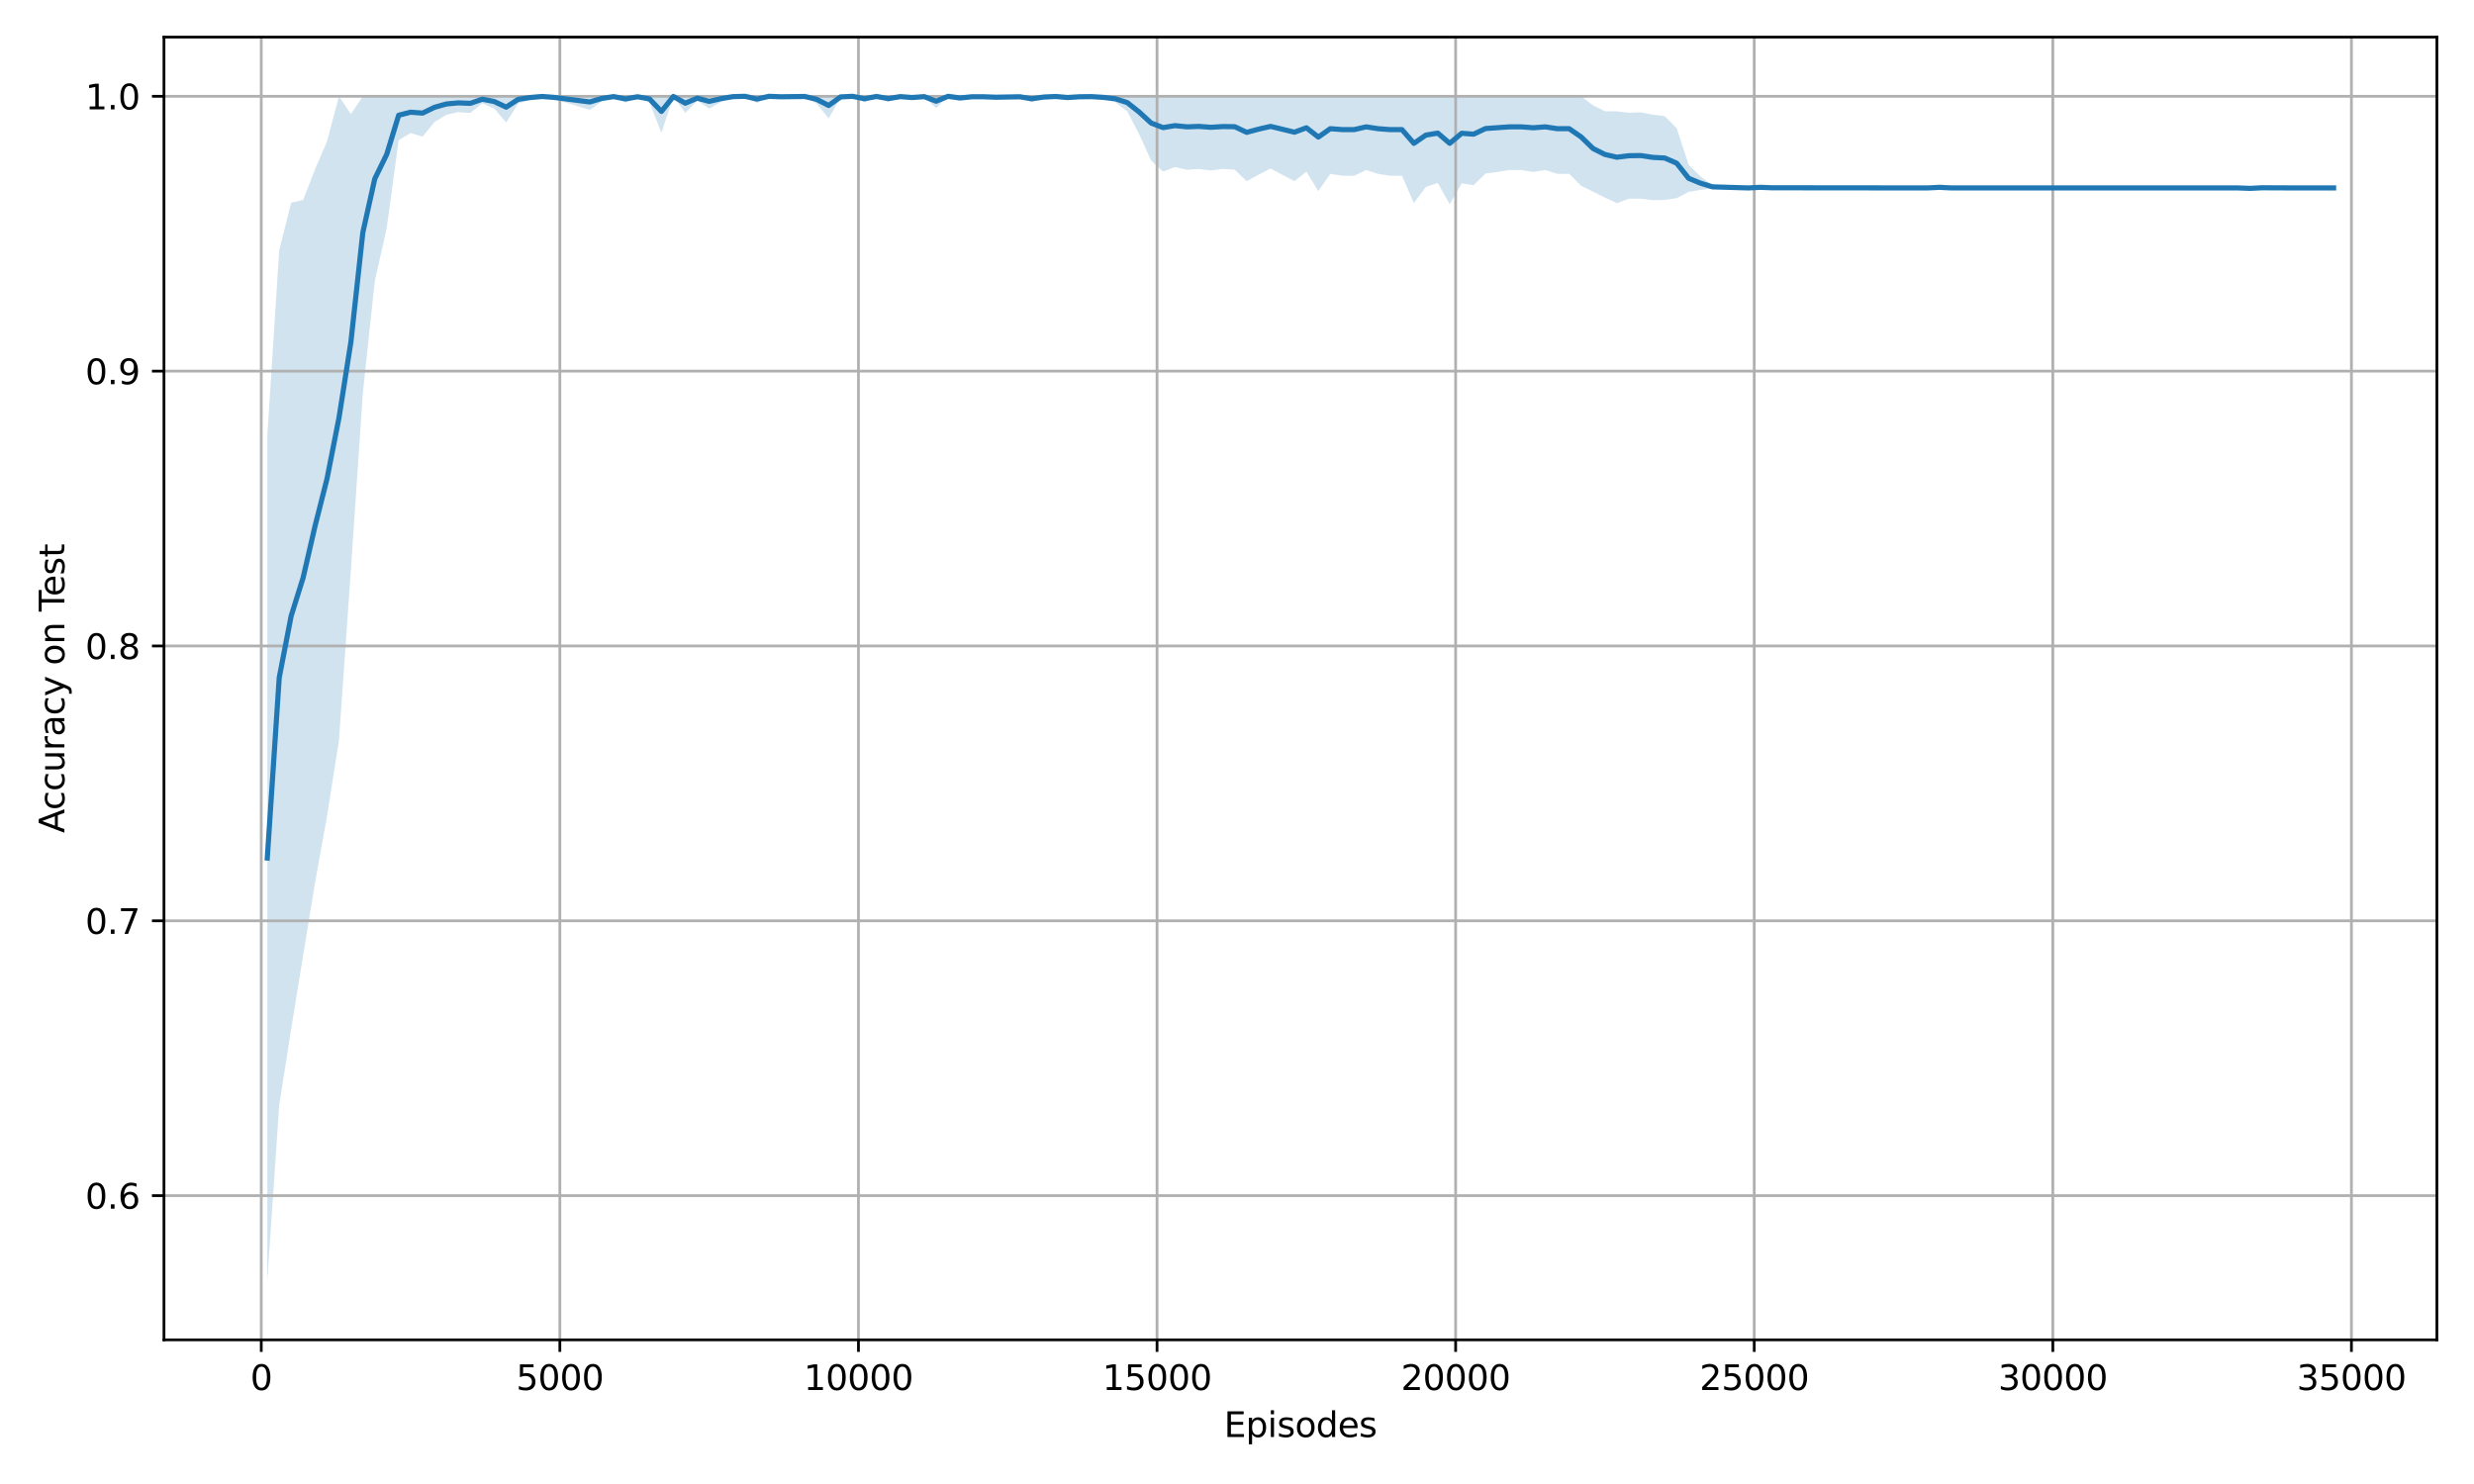 <?xml version="1.0" encoding="utf-8" standalone="no"?>
<!DOCTYPE svg PUBLIC "-//W3C//DTD SVG 1.1//EN"
  "http://www.w3.org/Graphics/SVG/1.1/DTD/svg11.dtd">
<svg xmlns:xlink="http://www.w3.org/1999/xlink" width="720pt" height="432pt" viewBox="0 0 720 432" xmlns="http://www.w3.org/2000/svg" version="1.1">
 <defs>
  <style type="text/css">*{stroke-linejoin: round; stroke-linecap: butt}</style>
 </defs>
 <g id="figure_1">
  <g id="patch_1">
   <path d="M 0 432 
L 720 432 
L 720 0 
L 0 0 
z
" style="fill: #ffffff"/>
  </g>
  <g id="axes_1">
   <g id="patch_2">
    <path d="M 47.72 390.04 
L 709.2 390.04 
L 709.2 10.8 
L 47.72 10.8 
z
" style="fill: #ffffff"/>
   </g>
   <g id="FillBetweenPolyCollection_1">
    <path d="M 77.787 126.767 
L 77.787 372.802 
L 81.263 321.685 
L 84.739 299.568 
L 88.215 278.149 
L 91.691 256.955 
L 95.167 237.594 
L 98.643 215.571 
L 102.119 165.897 
L 105.595 114.379 
L 109.071 81.875 
L 112.547 66.393 
L 116.023 40.783 
L 119.499 38.729 
L 122.975 39.779 
L 126.451 35.522 
L 129.927 33.403 
L 133.403 32.652 
L 136.879 32.883 
L 140.355 30.077 
L 143.831 31.594 
L 147.307 35.657 
L 150.783 30.184 
L 154.259 28.897 
L 157.735 28.145 
L 161.211 28.789 
L 164.687 29.862 
L 168.163 30.935 
L 171.639 32.008 
L 175.115 29.54 
L 178.591 28.253 
L 182.067 29.862 
L 185.543 28.36 
L 189.019 29.862 
L 192.495 38.661 
L 195.971 28.145 
L 199.447 32.867 
L 202.923 29.326 
L 206.399 31.579 
L 209.875 29.648 
L 213.351 28.253 
L 216.827 28.038 
L 220.303 29.97 
L 223.779 28.038 
L 227.255 28.36 
L 230.731 28.145 
L 234.207 28.145 
L 237.683 30.184 
L 241.159 34.476 
L 244.635 28.467 
L 248.111 28.038 
L 251.587 29.755 
L 255.063 28.145 
L 258.539 29.648 
L 262.014 28.253 
L 265.49 28.897 
L 268.966 28.253 
L 272.442 31.472 
L 275.918 28.038 
L 279.394 29.219 
L 282.87 28.36 
L 286.346 28.36 
L 289.822 28.682 
L 293.298 28.575 
L 296.774 28.36 
L 300.25 29.755 
L 303.726 28.575 
L 307.202 28.145 
L 310.678 28.897 
L 314.154 28.36 
L 317.63 28.253 
L 321.106 28.789 
L 324.582 29.755 
L 328.058 32.438 
L 331.534 39.091 
L 335.01 46.754 
L 338.486 49.943 
L 341.962 48.641 
L 345.438 49.436 
L 348.914 49.177 
L 352.39 49.632 
L 355.866 49.159 
L 359.342 49.392 
L 362.818 52.759 
L 366.294 50.839 
L 369.77 49.051 
L 373.246 50.929 
L 376.722 52.715 
L 380.198 49.99 
L 383.674 55.635 
L 387.15 50.607 
L 390.626 51.16 
L 394.102 51.16 
L 397.578 49.499 
L 401.054 50.607 
L 404.53 51.16 
L 408.006 51.16 
L 411.482 59.145 
L 414.958 54.42 
L 418.434 53.268 
L 421.91 59.468 
L 425.386 53.376 
L 428.862 53.929 
L 432.338 50.499 
L 435.814 50.053 
L 439.29 49.499 
L 442.766 49.499 
L 446.242 50.053 
L 449.718 49.499 
L 453.194 50.607 
L 456.67 50.607 
L 460.146 54.084 
L 463.622 55.811 
L 467.098 57.544 
L 470.574 59.134 
L 474.05 57.837 
L 477.526 57.855 
L 481.002 58.263 
L 484.478 58.189 
L 487.954 57.689 
L 491.43 55.866 
L 494.906 55.277 
L 498.381 54.835 
L 501.857 54.78 
L 505.333 54.725 
L 508.809 54.706 
L 512.285 54.78 
L 515.761 54.725 
L 519.237 54.725 
L 522.713 54.706 
L 526.189 54.706 
L 529.665 54.743 
L 533.141 54.706 
L 536.617 54.706 
L 540.093 54.706 
L 543.569 54.706 
L 547.045 54.706 
L 550.521 54.706 
L 553.997 54.725 
L 557.473 54.725 
L 560.949 54.706 
L 564.425 54.78 
L 567.901 54.706 
L 571.377 54.706 
L 574.853 54.706 
L 578.329 54.706 
L 581.805 54.706 
L 585.281 54.706 
L 588.757 54.725 
L 592.233 54.725 
L 595.709 54.706 
L 599.185 54.706 
L 602.661 54.706 
L 606.137 54.706 
L 609.613 54.706 
L 613.089 54.706 
L 616.565 54.743 
L 620.041 54.725 
L 623.517 54.706 
L 626.993 54.706 
L 630.469 54.725 
L 633.945 54.706 
L 637.421 54.706 
L 640.897 54.706 
L 644.373 54.706 
L 647.849 54.706 
L 651.325 54.706 
L 654.801 55.028 
L 658.277 54.725 
L 661.753 54.706 
L 665.229 54.706 
L 668.705 54.706 
L 672.181 54.706 
L 675.657 54.706 
L 679.133 54.706 
L 679.133 54.706 
L 679.133 54.706 
L 675.657 54.706 
L 672.181 54.706 
L 668.705 54.706 
L 665.229 54.706 
L 661.753 54.706 
L 658.277 54.599 
L 654.801 54.651 
L 651.325 54.706 
L 647.849 54.706 
L 644.373 54.706 
L 640.897 54.706 
L 637.421 54.706 
L 633.945 54.706 
L 630.469 54.599 
L 626.993 54.706 
L 623.517 54.706 
L 620.041 54.599 
L 616.565 54.492 
L 613.089 54.706 
L 609.613 54.706 
L 606.137 54.706 
L 602.661 54.706 
L 599.185 54.706 
L 595.709 54.706 
L 592.233 54.599 
L 588.757 54.599 
L 585.281 54.706 
L 581.805 54.706 
L 578.329 54.706 
L 574.853 54.706 
L 571.377 54.706 
L 567.901 54.706 
L 564.425 54.277 
L 560.949 54.706 
L 557.473 54.599 
L 553.997 54.599 
L 550.521 54.706 
L 547.045 54.706 
L 543.569 54.706 
L 540.093 54.706 
L 536.617 54.706 
L 533.141 54.706 
L 529.665 54.492 
L 526.189 54.706 
L 522.713 54.706 
L 519.237 54.599 
L 515.761 54.599 
L 512.285 54.277 
L 508.809 54.706 
L 505.333 54.599 
L 501.857 54.277 
L 498.381 53.955 
L 494.906 51.38 
L 491.43 47.946 
L 487.954 37.323 
L 484.478 33.8 
L 481.002 33.371 
L 477.526 32.712 
L 474.05 32.819 
L 470.574 32.411 
L 467.098 32.401 
L 463.622 30.668 
L 460.146 28.038 
L 456.67 28.038 
L 453.194 28.038 
L 449.718 28.038 
L 446.242 28.038 
L 442.766 28.038 
L 439.29 28.038 
L 435.814 28.038 
L 432.338 28.038 
L 428.862 28.038 
L 425.386 28.038 
L 421.91 28.038 
L 418.434 28.038 
L 414.958 28.038 
L 411.482 28.038 
L 408.006 28.038 
L 404.53 28.038 
L 401.054 28.038 
L 397.578 28.038 
L 394.102 28.038 
L 390.626 28.038 
L 387.15 28.038 
L 383.674 28.038 
L 380.198 28.038 
L 376.722 28.038 
L 373.246 28.038 
L 369.77 28.038 
L 366.294 28.038 
L 362.818 28.038 
L 359.342 28.038 
L 355.866 28.038 
L 352.39 28.038 
L 348.914 28.038 
L 345.438 28.038 
L 341.962 28.038 
L 338.486 28.038 
L 335.01 28.038 
L 331.534 28.038 
L 328.058 28.038 
L 324.582 28.038 
L 321.106 28.038 
L 317.63 28.038 
L 314.154 28.038 
L 310.678 28.038 
L 307.202 28.038 
L 303.726 28.038 
L 300.25 28.038 
L 296.774 28.038 
L 293.298 28.038 
L 289.822 28.038 
L 286.346 28.038 
L 282.87 28.038 
L 279.394 28.038 
L 275.918 28.038 
L 272.442 28.038 
L 268.966 28.038 
L 265.49 28.038 
L 262.014 28.038 
L 258.539 28.038 
L 255.063 28.038 
L 251.587 28.038 
L 248.111 28.038 
L 244.635 28.038 
L 241.159 28.038 
L 237.683 28.038 
L 234.207 28.038 
L 230.731 28.038 
L 227.255 28.038 
L 223.779 28.038 
L 220.303 28.038 
L 216.827 28.038 
L 213.351 28.038 
L 209.875 28.038 
L 206.399 28.038 
L 202.923 28.038 
L 199.447 28.038 
L 195.971 28.038 
L 192.495 28.038 
L 189.019 28.038 
L 185.543 28.038 
L 182.067 28.038 
L 178.591 28.038 
L 175.115 28.038 
L 171.639 28.038 
L 168.163 28.038 
L 164.687 28.038 
L 161.211 28.038 
L 157.735 28.038 
L 154.259 28.038 
L 150.783 28.038 
L 147.307 28.038 
L 143.831 28.038 
L 140.355 28.038 
L 136.879 28.038 
L 133.403 28.038 
L 129.927 28.038 
L 126.451 28.038 
L 122.975 28.038 
L 119.499 28.038 
L 116.023 28.038 
L 112.547 28.038 
L 109.071 28.038 
L 105.595 28.038 
L 102.119 33.209 
L 98.643 28.038 
L 95.167 41.162 
L 91.691 49.269 
L 88.215 58.21 
L 84.739 59.015 
L 81.263 72.811 
L 77.787 126.767 
z
" clip-path="url(#p665670e029)" style="fill: #1f77b4; fill-opacity: 0.2"/>
   </g>
   <g id="matplotlib.axis_1">
    <g id="xtick_1">
     <g id="line2d_1">
      <path d="M 76.032 390.04 
L 76.032 10.8 
" clip-path="url(#p665670e029)" style="fill: none; stroke: #b0b0b0; stroke-width: 0.8; stroke-linecap: square"/>
     </g>
     <g id="line2d_2">
      <defs>
       <path id="m100ffe55b5" d="M 0 0 
L 0 3.5 
" style="stroke: #000000; stroke-width: 0.8"/>
      </defs>
      <g>
       <use xlink:href="#m100ffe55b5" x="76.032" y="390.04" style="stroke: #000000; stroke-width: 0.8"/>
      </g>
     </g>
     <g id="text_1">
      <!-- 0 -->
      <g transform="translate(72.851 404.638) scale(0.1 -0.1)">
       <defs>
        <path id="DejaVuSans-30" d="M 2034 4250 
Q 1547 4250 1301 3770 
Q 1056 3291 1056 2328 
Q 1056 1369 1301 889 
Q 1547 409 2034 409 
Q 2525 409 2770 889 
Q 3016 1369 3016 2328 
Q 3016 3291 2770 3770 
Q 2525 4250 2034 4250 
z
M 2034 4750 
Q 2819 4750 3233 4129 
Q 3647 3509 3647 2328 
Q 3647 1150 3233 529 
Q 2819 -91 2034 -91 
Q 1250 -91 836 529 
Q 422 1150 422 2328 
Q 422 3509 836 4129 
Q 1250 4750 2034 4750 
z
" transform="scale(0.016)"/>
       </defs>
       <use xlink:href="#DejaVuSans-30"/>
      </g>
     </g>
    </g>
    <g id="xtick_2">
     <g id="line2d_3">
      <path d="M 162.932 390.04 
L 162.932 10.8 
" clip-path="url(#p665670e029)" style="fill: none; stroke: #b0b0b0; stroke-width: 0.8; stroke-linecap: square"/>
     </g>
     <g id="line2d_4">
      <g>
       <use xlink:href="#m100ffe55b5" x="162.932" y="390.04" style="stroke: #000000; stroke-width: 0.8"/>
      </g>
     </g>
     <g id="text_2">
      <!-- 5000 -->
      <g transform="translate(150.207 404.638) scale(0.1 -0.1)">
       <defs>
        <path id="DejaVuSans-35" d="M 691 4666 
L 3169 4666 
L 3169 4134 
L 1269 4134 
L 1269 2991 
Q 1406 3038 1543 3061 
Q 1681 3084 1819 3084 
Q 2600 3084 3056 2656 
Q 3513 2228 3513 1497 
Q 3513 744 3044 326 
Q 2575 -91 1722 -91 
Q 1428 -91 1123 -41 
Q 819 9 494 109 
L 494 744 
Q 775 591 1075 516 
Q 1375 441 1709 441 
Q 2250 441 2565 725 
Q 2881 1009 2881 1497 
Q 2881 1984 2565 2268 
Q 2250 2553 1709 2553 
Q 1456 2553 1204 2497 
Q 953 2441 691 2322 
L 691 4666 
z
" transform="scale(0.016)"/>
       </defs>
       <use xlink:href="#DejaVuSans-35"/>
       <use xlink:href="#DejaVuSans-30" transform="translate(63.623 0)"/>
       <use xlink:href="#DejaVuSans-30" transform="translate(127.246 0)"/>
       <use xlink:href="#DejaVuSans-30" transform="translate(190.869 0)"/>
      </g>
     </g>
    </g>
    <g id="xtick_3">
     <g id="line2d_5">
      <path d="M 249.831 390.04 
L 249.831 10.8 
" clip-path="url(#p665670e029)" style="fill: none; stroke: #b0b0b0; stroke-width: 0.8; stroke-linecap: square"/>
     </g>
     <g id="line2d_6">
      <g>
       <use xlink:href="#m100ffe55b5" x="249.831" y="390.04" style="stroke: #000000; stroke-width: 0.8"/>
      </g>
     </g>
     <g id="text_3">
      <!-- 10000 -->
      <g transform="translate(233.925 404.638) scale(0.1 -0.1)">
       <defs>
        <path id="DejaVuSans-31" d="M 794 531 
L 1825 531 
L 1825 4091 
L 703 3866 
L 703 4441 
L 1819 4666 
L 2450 4666 
L 2450 531 
L 3481 531 
L 3481 0 
L 794 0 
L 794 531 
z
" transform="scale(0.016)"/>
       </defs>
       <use xlink:href="#DejaVuSans-31"/>
       <use xlink:href="#DejaVuSans-30" transform="translate(63.623 0)"/>
       <use xlink:href="#DejaVuSans-30" transform="translate(127.246 0)"/>
       <use xlink:href="#DejaVuSans-30" transform="translate(190.869 0)"/>
       <use xlink:href="#DejaVuSans-30" transform="translate(254.492 0)"/>
      </g>
     </g>
    </g>
    <g id="xtick_4">
     <g id="line2d_7">
      <path d="M 336.731 390.04 
L 336.731 10.8 
" clip-path="url(#p665670e029)" style="fill: none; stroke: #b0b0b0; stroke-width: 0.8; stroke-linecap: square"/>
     </g>
     <g id="line2d_8">
      <g>
       <use xlink:href="#m100ffe55b5" x="336.731" y="390.04" style="stroke: #000000; stroke-width: 0.8"/>
      </g>
     </g>
     <g id="text_4">
      <!-- 15000 -->
      <g transform="translate(320.825 404.638) scale(0.1 -0.1)">
       <use xlink:href="#DejaVuSans-31"/>
       <use xlink:href="#DejaVuSans-35" transform="translate(63.623 0)"/>
       <use xlink:href="#DejaVuSans-30" transform="translate(127.246 0)"/>
       <use xlink:href="#DejaVuSans-30" transform="translate(190.869 0)"/>
       <use xlink:href="#DejaVuSans-30" transform="translate(254.492 0)"/>
      </g>
     </g>
    </g>
    <g id="xtick_5">
     <g id="line2d_9">
      <path d="M 423.63 390.04 
L 423.63 10.8 
" clip-path="url(#p665670e029)" style="fill: none; stroke: #b0b0b0; stroke-width: 0.8; stroke-linecap: square"/>
     </g>
     <g id="line2d_10">
      <g>
       <use xlink:href="#m100ffe55b5" x="423.63" y="390.04" style="stroke: #000000; stroke-width: 0.8"/>
      </g>
     </g>
     <g id="text_5">
      <!-- 20000 -->
      <g transform="translate(407.724 404.638) scale(0.1 -0.1)">
       <defs>
        <path id="DejaVuSans-32" d="M 1228 531 
L 3431 531 
L 3431 0 
L 469 0 
L 469 531 
Q 828 903 1448 1529 
Q 2069 2156 2228 2338 
Q 2531 2678 2651 2914 
Q 2772 3150 2772 3378 
Q 2772 3750 2511 3984 
Q 2250 4219 1831 4219 
Q 1534 4219 1204 4116 
Q 875 4013 500 3803 
L 500 4441 
Q 881 4594 1212 4672 
Q 1544 4750 1819 4750 
Q 2544 4750 2975 4387 
Q 3406 4025 3406 3419 
Q 3406 3131 3298 2873 
Q 3191 2616 2906 2266 
Q 2828 2175 2409 1742 
Q 1991 1309 1228 531 
z
" transform="scale(0.016)"/>
       </defs>
       <use xlink:href="#DejaVuSans-32"/>
       <use xlink:href="#DejaVuSans-30" transform="translate(63.623 0)"/>
       <use xlink:href="#DejaVuSans-30" transform="translate(127.246 0)"/>
       <use xlink:href="#DejaVuSans-30" transform="translate(190.869 0)"/>
       <use xlink:href="#DejaVuSans-30" transform="translate(254.492 0)"/>
      </g>
     </g>
    </g>
    <g id="xtick_6">
     <g id="line2d_11">
      <path d="M 510.53 390.04 
L 510.53 10.8 
" clip-path="url(#p665670e029)" style="fill: none; stroke: #b0b0b0; stroke-width: 0.8; stroke-linecap: square"/>
     </g>
     <g id="line2d_12">
      <g>
       <use xlink:href="#m100ffe55b5" x="510.53" y="390.04" style="stroke: #000000; stroke-width: 0.8"/>
      </g>
     </g>
     <g id="text_6">
      <!-- 25000 -->
      <g transform="translate(494.624 404.638) scale(0.1 -0.1)">
       <use xlink:href="#DejaVuSans-32"/>
       <use xlink:href="#DejaVuSans-35" transform="translate(63.623 0)"/>
       <use xlink:href="#DejaVuSans-30" transform="translate(127.246 0)"/>
       <use xlink:href="#DejaVuSans-30" transform="translate(190.869 0)"/>
       <use xlink:href="#DejaVuSans-30" transform="translate(254.492 0)"/>
      </g>
     </g>
    </g>
    <g id="xtick_7">
     <g id="line2d_13">
      <path d="M 597.43 390.04 
L 597.43 10.8 
" clip-path="url(#p665670e029)" style="fill: none; stroke: #b0b0b0; stroke-width: 0.8; stroke-linecap: square"/>
     </g>
     <g id="line2d_14">
      <g>
       <use xlink:href="#m100ffe55b5" x="597.43" y="390.04" style="stroke: #000000; stroke-width: 0.8"/>
      </g>
     </g>
     <g id="text_7">
      <!-- 30000 -->
      <g transform="translate(581.523 404.638) scale(0.1 -0.1)">
       <defs>
        <path id="DejaVuSans-33" d="M 2597 2516 
Q 3050 2419 3304 2112 
Q 3559 1806 3559 1356 
Q 3559 666 3084 287 
Q 2609 -91 1734 -91 
Q 1441 -91 1130 -33 
Q 819 25 488 141 
L 488 750 
Q 750 597 1062 519 
Q 1375 441 1716 441 
Q 2309 441 2620 675 
Q 2931 909 2931 1356 
Q 2931 1769 2642 2001 
Q 2353 2234 1838 2234 
L 1294 2234 
L 1294 2753 
L 1863 2753 
Q 2328 2753 2575 2939 
Q 2822 3125 2822 3475 
Q 2822 3834 2567 4026 
Q 2313 4219 1838 4219 
Q 1578 4219 1281 4162 
Q 984 4106 628 3988 
L 628 4550 
Q 988 4650 1302 4700 
Q 1616 4750 1894 4750 
Q 2613 4750 3031 4423 
Q 3450 4097 3450 3541 
Q 3450 3153 3228 2886 
Q 3006 2619 2597 2516 
z
" transform="scale(0.016)"/>
       </defs>
       <use xlink:href="#DejaVuSans-33"/>
       <use xlink:href="#DejaVuSans-30" transform="translate(63.623 0)"/>
       <use xlink:href="#DejaVuSans-30" transform="translate(127.246 0)"/>
       <use xlink:href="#DejaVuSans-30" transform="translate(190.869 0)"/>
       <use xlink:href="#DejaVuSans-30" transform="translate(254.492 0)"/>
      </g>
     </g>
    </g>
    <g id="xtick_8">
     <g id="line2d_15">
      <path d="M 684.329 390.04 
L 684.329 10.8 
" clip-path="url(#p665670e029)" style="fill: none; stroke: #b0b0b0; stroke-width: 0.8; stroke-linecap: square"/>
     </g>
     <g id="line2d_16">
      <g>
       <use xlink:href="#m100ffe55b5" x="684.329" y="390.04" style="stroke: #000000; stroke-width: 0.8"/>
      </g>
     </g>
     <g id="text_8">
      <!-- 35000 -->
      <g transform="translate(668.423 404.638) scale(0.1 -0.1)">
       <use xlink:href="#DejaVuSans-33"/>
       <use xlink:href="#DejaVuSans-35" transform="translate(63.623 0)"/>
       <use xlink:href="#DejaVuSans-30" transform="translate(127.246 0)"/>
       <use xlink:href="#DejaVuSans-30" transform="translate(190.869 0)"/>
       <use xlink:href="#DejaVuSans-30" transform="translate(254.492 0)"/>
      </g>
     </g>
    </g>
    <g id="text_9">
     <!-- Episodes -->
     <g transform="translate(356.218 418.317) scale(0.1 -0.1)">
      <defs>
       <path id="DejaVuSans-45" d="M 628 4666 
L 3578 4666 
L 3578 4134 
L 1259 4134 
L 1259 2753 
L 3481 2753 
L 3481 2222 
L 1259 2222 
L 1259 531 
L 3634 531 
L 3634 0 
L 628 0 
L 628 4666 
z
" transform="scale(0.016)"/>
       <path id="DejaVuSans-70" d="M 1159 525 
L 1159 -1331 
L 581 -1331 
L 581 3500 
L 1159 3500 
L 1159 2969 
Q 1341 3281 1617 3432 
Q 1894 3584 2278 3584 
Q 2916 3584 3314 3078 
Q 3713 2572 3713 1747 
Q 3713 922 3314 415 
Q 2916 -91 2278 -91 
Q 1894 -91 1617 61 
Q 1341 213 1159 525 
z
M 3116 1747 
Q 3116 2381 2855 2742 
Q 2594 3103 2138 3103 
Q 1681 3103 1420 2742 
Q 1159 2381 1159 1747 
Q 1159 1113 1420 752 
Q 1681 391 2138 391 
Q 2594 391 2855 752 
Q 3116 1113 3116 1747 
z
" transform="scale(0.016)"/>
       <path id="DejaVuSans-69" d="M 603 3500 
L 1178 3500 
L 1178 0 
L 603 0 
L 603 3500 
z
M 603 4863 
L 1178 4863 
L 1178 4134 
L 603 4134 
L 603 4863 
z
" transform="scale(0.016)"/>
       <path id="DejaVuSans-73" d="M 2834 3397 
L 2834 2853 
Q 2591 2978 2328 3040 
Q 2066 3103 1784 3103 
Q 1356 3103 1142 2972 
Q 928 2841 928 2578 
Q 928 2378 1081 2264 
Q 1234 2150 1697 2047 
L 1894 2003 
Q 2506 1872 2764 1633 
Q 3022 1394 3022 966 
Q 3022 478 2636 193 
Q 2250 -91 1575 -91 
Q 1294 -91 989 -36 
Q 684 19 347 128 
L 347 722 
Q 666 556 975 473 
Q 1284 391 1588 391 
Q 1994 391 2212 530 
Q 2431 669 2431 922 
Q 2431 1156 2273 1281 
Q 2116 1406 1581 1522 
L 1381 1569 
Q 847 1681 609 1914 
Q 372 2147 372 2553 
Q 372 3047 722 3315 
Q 1072 3584 1716 3584 
Q 2034 3584 2315 3537 
Q 2597 3491 2834 3397 
z
" transform="scale(0.016)"/>
       <path id="DejaVuSans-6f" d="M 1959 3097 
Q 1497 3097 1228 2736 
Q 959 2375 959 1747 
Q 959 1119 1226 758 
Q 1494 397 1959 397 
Q 2419 397 2687 759 
Q 2956 1122 2956 1747 
Q 2956 2369 2687 2733 
Q 2419 3097 1959 3097 
z
M 1959 3584 
Q 2709 3584 3137 3096 
Q 3566 2609 3566 1747 
Q 3566 888 3137 398 
Q 2709 -91 1959 -91 
Q 1206 -91 779 398 
Q 353 888 353 1747 
Q 353 2609 779 3096 
Q 1206 3584 1959 3584 
z
" transform="scale(0.016)"/>
       <path id="DejaVuSans-64" d="M 2906 2969 
L 2906 4863 
L 3481 4863 
L 3481 0 
L 2906 0 
L 2906 525 
Q 2725 213 2448 61 
Q 2172 -91 1784 -91 
Q 1150 -91 751 415 
Q 353 922 353 1747 
Q 353 2572 751 3078 
Q 1150 3584 1784 3584 
Q 2172 3584 2448 3432 
Q 2725 3281 2906 2969 
z
M 947 1747 
Q 947 1113 1208 752 
Q 1469 391 1925 391 
Q 2381 391 2643 752 
Q 2906 1113 2906 1747 
Q 2906 2381 2643 2742 
Q 2381 3103 1925 3103 
Q 1469 3103 1208 2742 
Q 947 2381 947 1747 
z
" transform="scale(0.016)"/>
       <path id="DejaVuSans-65" d="M 3597 1894 
L 3597 1613 
L 953 1613 
Q 991 1019 1311 708 
Q 1631 397 2203 397 
Q 2534 397 2845 478 
Q 3156 559 3463 722 
L 3463 178 
Q 3153 47 2828 -22 
Q 2503 -91 2169 -91 
Q 1331 -91 842 396 
Q 353 884 353 1716 
Q 353 2575 817 3079 
Q 1281 3584 2069 3584 
Q 2775 3584 3186 3129 
Q 3597 2675 3597 1894 
z
M 3022 2063 
Q 3016 2534 2758 2815 
Q 2500 3097 2075 3097 
Q 1594 3097 1305 2825 
Q 1016 2553 972 2059 
L 3022 2063 
z
" transform="scale(0.016)"/>
      </defs>
      <use xlink:href="#DejaVuSans-45"/>
      <use xlink:href="#DejaVuSans-70" transform="translate(63.184 0)"/>
      <use xlink:href="#DejaVuSans-69" transform="translate(126.66 0)"/>
      <use xlink:href="#DejaVuSans-73" transform="translate(154.443 0)"/>
      <use xlink:href="#DejaVuSans-6f" transform="translate(206.543 0)"/>
      <use xlink:href="#DejaVuSans-64" transform="translate(267.725 0)"/>
      <use xlink:href="#DejaVuSans-65" transform="translate(331.201 0)"/>
      <use xlink:href="#DejaVuSans-73" transform="translate(392.725 0)"/>
     </g>
    </g>
   </g>
   <g id="matplotlib.axis_2">
    <g id="ytick_1">
     <g id="line2d_17">
      <path d="M 47.72 348.057 
L 709.2 348.057 
" clip-path="url(#p665670e029)" style="fill: none; stroke: #b0b0b0; stroke-width: 0.8; stroke-linecap: square"/>
     </g>
     <g id="line2d_18">
      <defs>
       <path id="m41040d3c10" d="M 0 0 
L -3.5 0 
" style="stroke: #000000; stroke-width: 0.8"/>
      </defs>
      <g>
       <use xlink:href="#m41040d3c10" x="47.72" y="348.057" style="stroke: #000000; stroke-width: 0.8"/>
      </g>
     </g>
     <g id="text_10">
      <!-- 0.6 -->
      <g transform="translate(24.817 351.856) scale(0.1 -0.1)">
       <defs>
        <path id="DejaVuSans-2e" d="M 684 794 
L 1344 794 
L 1344 0 
L 684 0 
L 684 794 
z
" transform="scale(0.016)"/>
        <path id="DejaVuSans-36" d="M 2113 2584 
Q 1688 2584 1439 2293 
Q 1191 2003 1191 1497 
Q 1191 994 1439 701 
Q 1688 409 2113 409 
Q 2538 409 2786 701 
Q 3034 994 3034 1497 
Q 3034 2003 2786 2293 
Q 2538 2584 2113 2584 
z
M 3366 4563 
L 3366 3988 
Q 3128 4100 2886 4159 
Q 2644 4219 2406 4219 
Q 1781 4219 1451 3797 
Q 1122 3375 1075 2522 
Q 1259 2794 1537 2939 
Q 1816 3084 2150 3084 
Q 2853 3084 3261 2657 
Q 3669 2231 3669 1497 
Q 3669 778 3244 343 
Q 2819 -91 2113 -91 
Q 1303 -91 875 529 
Q 447 1150 447 2328 
Q 447 3434 972 4092 
Q 1497 4750 2381 4750 
Q 2619 4750 2861 4703 
Q 3103 4656 3366 4563 
z
" transform="scale(0.016)"/>
       </defs>
       <use xlink:href="#DejaVuSans-30"/>
       <use xlink:href="#DejaVuSans-2e" transform="translate(63.623 0)"/>
       <use xlink:href="#DejaVuSans-36" transform="translate(95.41 0)"/>
      </g>
     </g>
    </g>
    <g id="ytick_2">
     <g id="line2d_19">
      <path d="M 47.72 268.052 
L 709.2 268.052 
" clip-path="url(#p665670e029)" style="fill: none; stroke: #b0b0b0; stroke-width: 0.8; stroke-linecap: square"/>
     </g>
     <g id="line2d_20">
      <g>
       <use xlink:href="#m41040d3c10" x="47.72" y="268.052" style="stroke: #000000; stroke-width: 0.8"/>
      </g>
     </g>
     <g id="text_11">
      <!-- 0.7 -->
      <g transform="translate(24.817 271.851) scale(0.1 -0.1)">
       <defs>
        <path id="DejaVuSans-37" d="M 525 4666 
L 3525 4666 
L 3525 4397 
L 1831 0 
L 1172 0 
L 2766 4134 
L 525 4134 
L 525 4666 
z
" transform="scale(0.016)"/>
       </defs>
       <use xlink:href="#DejaVuSans-30"/>
       <use xlink:href="#DejaVuSans-2e" transform="translate(63.623 0)"/>
       <use xlink:href="#DejaVuSans-37" transform="translate(95.41 0)"/>
      </g>
     </g>
    </g>
    <g id="ytick_3">
     <g id="line2d_21">
      <path d="M 47.72 188.048 
L 709.2 188.048 
" clip-path="url(#p665670e029)" style="fill: none; stroke: #b0b0b0; stroke-width: 0.8; stroke-linecap: square"/>
     </g>
     <g id="line2d_22">
      <g>
       <use xlink:href="#m41040d3c10" x="47.72" y="188.048" style="stroke: #000000; stroke-width: 0.8"/>
      </g>
     </g>
     <g id="text_12">
      <!-- 0.8 -->
      <g transform="translate(24.817 191.847) scale(0.1 -0.1)">
       <defs>
        <path id="DejaVuSans-38" d="M 2034 2216 
Q 1584 2216 1326 1975 
Q 1069 1734 1069 1313 
Q 1069 891 1326 650 
Q 1584 409 2034 409 
Q 2484 409 2743 651 
Q 3003 894 3003 1313 
Q 3003 1734 2745 1975 
Q 2488 2216 2034 2216 
z
M 1403 2484 
Q 997 2584 770 2862 
Q 544 3141 544 3541 
Q 544 4100 942 4425 
Q 1341 4750 2034 4750 
Q 2731 4750 3128 4425 
Q 3525 4100 3525 3541 
Q 3525 3141 3298 2862 
Q 3072 2584 2669 2484 
Q 3125 2378 3379 2068 
Q 3634 1759 3634 1313 
Q 3634 634 3220 271 
Q 2806 -91 2034 -91 
Q 1263 -91 848 271 
Q 434 634 434 1313 
Q 434 1759 690 2068 
Q 947 2378 1403 2484 
z
M 1172 3481 
Q 1172 3119 1398 2916 
Q 1625 2713 2034 2713 
Q 2441 2713 2670 2916 
Q 2900 3119 2900 3481 
Q 2900 3844 2670 4047 
Q 2441 4250 2034 4250 
Q 1625 4250 1398 4047 
Q 1172 3844 1172 3481 
z
" transform="scale(0.016)"/>
       </defs>
       <use xlink:href="#DejaVuSans-30"/>
       <use xlink:href="#DejaVuSans-2e" transform="translate(63.623 0)"/>
       <use xlink:href="#DejaVuSans-38" transform="translate(95.41 0)"/>
      </g>
     </g>
    </g>
    <g id="ytick_4">
     <g id="line2d_23">
      <path d="M 47.72 108.043 
L 709.2 108.043 
" clip-path="url(#p665670e029)" style="fill: none; stroke: #b0b0b0; stroke-width: 0.8; stroke-linecap: square"/>
     </g>
     <g id="line2d_24">
      <g>
       <use xlink:href="#m41040d3c10" x="47.72" y="108.043" style="stroke: #000000; stroke-width: 0.8"/>
      </g>
     </g>
     <g id="text_13">
      <!-- 0.9 -->
      <g transform="translate(24.817 111.842) scale(0.1 -0.1)">
       <defs>
        <path id="DejaVuSans-39" d="M 703 97 
L 703 672 
Q 941 559 1184 500 
Q 1428 441 1663 441 
Q 2288 441 2617 861 
Q 2947 1281 2994 2138 
Q 2813 1869 2534 1725 
Q 2256 1581 1919 1581 
Q 1219 1581 811 2004 
Q 403 2428 403 3163 
Q 403 3881 828 4315 
Q 1253 4750 1959 4750 
Q 2769 4750 3195 4129 
Q 3622 3509 3622 2328 
Q 3622 1225 3098 567 
Q 2575 -91 1691 -91 
Q 1453 -91 1209 -44 
Q 966 3 703 97 
z
M 1959 2075 
Q 2384 2075 2632 2365 
Q 2881 2656 2881 3163 
Q 2881 3666 2632 3958 
Q 2384 4250 1959 4250 
Q 1534 4250 1286 3958 
Q 1038 3666 1038 3163 
Q 1038 2656 1286 2365 
Q 1534 2075 1959 2075 
z
" transform="scale(0.016)"/>
       </defs>
       <use xlink:href="#DejaVuSans-30"/>
       <use xlink:href="#DejaVuSans-2e" transform="translate(63.623 0)"/>
       <use xlink:href="#DejaVuSans-39" transform="translate(95.41 0)"/>
      </g>
     </g>
    </g>
    <g id="ytick_5">
     <g id="line2d_25">
      <path d="M 47.72 28.038 
L 709.2 28.038 
" clip-path="url(#p665670e029)" style="fill: none; stroke: #b0b0b0; stroke-width: 0.8; stroke-linecap: square"/>
     </g>
     <g id="line2d_26">
      <g>
       <use xlink:href="#m41040d3c10" x="47.72" y="28.038" style="stroke: #000000; stroke-width: 0.8"/>
      </g>
     </g>
     <g id="text_14">
      <!-- 1.0 -->
      <g transform="translate(24.817 31.837) scale(0.1 -0.1)">
       <use xlink:href="#DejaVuSans-31"/>
       <use xlink:href="#DejaVuSans-2e" transform="translate(63.623 0)"/>
       <use xlink:href="#DejaVuSans-30" transform="translate(95.41 0)"/>
      </g>
     </g>
    </g>
    <g id="text_15">
     <!-- Accuracy on Test -->
     <g transform="translate(18.737 242.5) rotate(-90) scale(0.1 -0.1)">
      <defs>
       <path id="DejaVuSans-41" d="M 2188 4044 
L 1331 1722 
L 3047 1722 
L 2188 4044 
z
M 1831 4666 
L 2547 4666 
L 4325 0 
L 3669 0 
L 3244 1197 
L 1141 1197 
L 716 0 
L 50 0 
L 1831 4666 
z
" transform="scale(0.016)"/>
       <path id="DejaVuSans-63" d="M 3122 3366 
L 3122 2828 
Q 2878 2963 2633 3030 
Q 2388 3097 2138 3097 
Q 1578 3097 1268 2742 
Q 959 2388 959 1747 
Q 959 1106 1268 751 
Q 1578 397 2138 397 
Q 2388 397 2633 464 
Q 2878 531 3122 666 
L 3122 134 
Q 2881 22 2623 -34 
Q 2366 -91 2075 -91 
Q 1284 -91 818 406 
Q 353 903 353 1747 
Q 353 2603 823 3093 
Q 1294 3584 2113 3584 
Q 2378 3584 2631 3529 
Q 2884 3475 3122 3366 
z
" transform="scale(0.016)"/>
       <path id="DejaVuSans-75" d="M 544 1381 
L 544 3500 
L 1119 3500 
L 1119 1403 
Q 1119 906 1312 657 
Q 1506 409 1894 409 
Q 2359 409 2629 706 
Q 2900 1003 2900 1516 
L 2900 3500 
L 3475 3500 
L 3475 0 
L 2900 0 
L 2900 538 
Q 2691 219 2414 64 
Q 2138 -91 1772 -91 
Q 1169 -91 856 284 
Q 544 659 544 1381 
z
M 1991 3584 
L 1991 3584 
z
" transform="scale(0.016)"/>
       <path id="DejaVuSans-72" d="M 2631 2963 
Q 2534 3019 2420 3045 
Q 2306 3072 2169 3072 
Q 1681 3072 1420 2755 
Q 1159 2438 1159 1844 
L 1159 0 
L 581 0 
L 581 3500 
L 1159 3500 
L 1159 2956 
Q 1341 3275 1631 3429 
Q 1922 3584 2338 3584 
Q 2397 3584 2469 3576 
Q 2541 3569 2628 3553 
L 2631 2963 
z
" transform="scale(0.016)"/>
       <path id="DejaVuSans-61" d="M 2194 1759 
Q 1497 1759 1228 1600 
Q 959 1441 959 1056 
Q 959 750 1161 570 
Q 1363 391 1709 391 
Q 2188 391 2477 730 
Q 2766 1069 2766 1631 
L 2766 1759 
L 2194 1759 
z
M 3341 1997 
L 3341 0 
L 2766 0 
L 2766 531 
Q 2569 213 2275 61 
Q 1981 -91 1556 -91 
Q 1019 -91 701 211 
Q 384 513 384 1019 
Q 384 1609 779 1909 
Q 1175 2209 1959 2209 
L 2766 2209 
L 2766 2266 
Q 2766 2663 2505 2880 
Q 2244 3097 1772 3097 
Q 1472 3097 1187 3025 
Q 903 2953 641 2809 
L 641 3341 
Q 956 3463 1253 3523 
Q 1550 3584 1831 3584 
Q 2591 3584 2966 3190 
Q 3341 2797 3341 1997 
z
" transform="scale(0.016)"/>
       <path id="DejaVuSans-79" d="M 2059 -325 
Q 1816 -950 1584 -1140 
Q 1353 -1331 966 -1331 
L 506 -1331 
L 506 -850 
L 844 -850 
Q 1081 -850 1212 -737 
Q 1344 -625 1503 -206 
L 1606 56 
L 191 3500 
L 800 3500 
L 1894 763 
L 2988 3500 
L 3597 3500 
L 2059 -325 
z
" transform="scale(0.016)"/>
       <path id="DejaVuSans-20" transform="scale(0.016)"/>
       <path id="DejaVuSans-6e" d="M 3513 2113 
L 3513 0 
L 2938 0 
L 2938 2094 
Q 2938 2591 2744 2837 
Q 2550 3084 2163 3084 
Q 1697 3084 1428 2787 
Q 1159 2491 1159 1978 
L 1159 0 
L 581 0 
L 581 3500 
L 1159 3500 
L 1159 2956 
Q 1366 3272 1645 3428 
Q 1925 3584 2291 3584 
Q 2894 3584 3203 3211 
Q 3513 2838 3513 2113 
z
" transform="scale(0.016)"/>
       <path id="DejaVuSans-54" d="M -19 4666 
L 3928 4666 
L 3928 4134 
L 2272 4134 
L 2272 0 
L 1638 0 
L 1638 4134 
L -19 4134 
L -19 4666 
z
" transform="scale(0.016)"/>
       <path id="DejaVuSans-74" d="M 1172 4494 
L 1172 3500 
L 2356 3500 
L 2356 3053 
L 1172 3053 
L 1172 1153 
Q 1172 725 1289 603 
Q 1406 481 1766 481 
L 2356 481 
L 2356 0 
L 1766 0 
Q 1100 0 847 248 
Q 594 497 594 1153 
L 594 3053 
L 172 3053 
L 172 3500 
L 594 3500 
L 594 4494 
L 1172 4494 
z
" transform="scale(0.016)"/>
      </defs>
      <use xlink:href="#DejaVuSans-41"/>
      <use xlink:href="#DejaVuSans-63" transform="translate(66.658 0)"/>
      <use xlink:href="#DejaVuSans-63" transform="translate(121.639 0)"/>
      <use xlink:href="#DejaVuSans-75" transform="translate(176.619 0)"/>
      <use xlink:href="#DejaVuSans-72" transform="translate(239.998 0)"/>
      <use xlink:href="#DejaVuSans-61" transform="translate(281.111 0)"/>
      <use xlink:href="#DejaVuSans-63" transform="translate(342.391 0)"/>
      <use xlink:href="#DejaVuSans-79" transform="translate(397.371 0)"/>
      <use xlink:href="#DejaVuSans-20" transform="translate(456.551 0)"/>
      <use xlink:href="#DejaVuSans-6f" transform="translate(488.338 0)"/>
      <use xlink:href="#DejaVuSans-6e" transform="translate(549.52 0)"/>
      <use xlink:href="#DejaVuSans-20" transform="translate(612.898 0)"/>
      <use xlink:href="#DejaVuSans-54" transform="translate(644.686 0)"/>
      <use xlink:href="#DejaVuSans-65" transform="translate(688.77 0)"/>
      <use xlink:href="#DejaVuSans-73" transform="translate(750.293 0)"/>
      <use xlink:href="#DejaVuSans-74" transform="translate(802.393 0)"/>
     </g>
    </g>
   </g>
   <g id="line2d_27">
    <path d="M 77.787 249.784 
L 81.263 197.248 
L 84.739 179.291 
L 88.215 168.18 
L 91.691 153.112 
L 95.167 139.378 
L 98.643 121.688 
L 102.119 99.553 
L 105.595 67.685 
L 109.071 52.04 
L 112.547 44.928 
L 116.023 33.55 
L 119.499 32.661 
L 122.975 32.927 
L 126.451 31.238 
L 129.927 30.261 
L 133.403 29.949 
L 136.879 30.083 
L 140.355 28.883 
L 143.831 29.549 
L 147.307 31.194 
L 150.783 28.927 
L 154.259 28.394 
L 157.735 28.083 
L 161.211 28.349 
L 171.639 29.683 
L 175.115 28.66 
L 178.591 28.127 
L 182.067 28.794 
L 185.543 28.172 
L 189.019 28.794 
L 192.495 32.438 
L 195.971 28.083 
L 199.447 30.038 
L 202.923 28.572 
L 206.399 29.505 
L 209.875 28.705 
L 213.351 28.127 
L 216.827 28.038 
L 220.303 28.838 
L 223.779 28.038 
L 227.255 28.172 
L 234.207 28.083 
L 237.683 28.927 
L 241.159 30.705 
L 244.635 28.216 
L 248.111 28.038 
L 251.587 28.749 
L 255.063 28.083 
L 258.539 28.705 
L 262.014 28.127 
L 265.49 28.394 
L 268.966 28.127 
L 272.442 29.46 
L 275.918 28.038 
L 279.394 28.527 
L 282.87 28.172 
L 286.346 28.172 
L 289.822 28.305 
L 296.774 28.172 
L 300.25 28.749 
L 303.726 28.26 
L 307.202 28.083 
L 310.678 28.394 
L 314.154 28.172 
L 317.63 28.127 
L 321.106 28.349 
L 324.582 28.749 
L 328.058 29.861 
L 331.534 32.616 
L 335.01 35.816 
L 338.486 37.15 
L 341.962 36.572 
L 345.438 36.928 
L 348.914 36.794 
L 352.39 37.061 
L 355.866 36.839 
L 359.342 36.883 
L 362.818 38.528 
L 366.294 37.594 
L 369.77 36.794 
L 376.722 38.483 
L 380.198 37.194 
L 383.674 39.906 
L 387.15 37.461 
L 390.626 37.728 
L 394.102 37.728 
L 397.578 36.928 
L 401.054 37.461 
L 404.53 37.728 
L 408.006 37.728 
L 411.482 41.728 
L 414.958 39.328 
L 418.434 38.75 
L 421.91 41.728 
L 425.386 38.794 
L 428.862 39.061 
L 432.338 37.416 
L 439.29 36.928 
L 442.766 36.928 
L 446.242 37.194 
L 449.718 36.928 
L 453.194 37.461 
L 456.67 37.461 
L 460.146 39.861 
L 463.622 43.239 
L 467.098 44.972 
L 470.574 45.773 
L 474.05 45.328 
L 477.526 45.284 
L 481.002 45.817 
L 484.478 45.995 
L 487.954 47.506 
L 491.43 51.906 
L 494.906 53.329 
L 498.381 54.395 
L 508.809 54.706 
L 512.285 54.529 
L 515.761 54.662 
L 560.949 54.706 
L 564.425 54.529 
L 567.901 54.706 
L 651.325 54.706 
L 654.801 54.84 
L 658.277 54.662 
L 668.705 54.706 
L 679.133 54.706 
L 679.133 54.706 
" clip-path="url(#p665670e029)" style="fill: none; stroke: #1f77b4; stroke-width: 1.5; stroke-linecap: square"/>
   </g>
   <g id="patch_3">
    <path d="M 47.72 390.04 
L 47.72 10.8 
" style="fill: none; stroke: #000000; stroke-width: 0.8; stroke-linejoin: miter; stroke-linecap: square"/>
   </g>
   <g id="patch_4">
    <path d="M 709.2 390.04 
L 709.2 10.8 
" style="fill: none; stroke: #000000; stroke-width: 0.8; stroke-linejoin: miter; stroke-linecap: square"/>
   </g>
   <g id="patch_5">
    <path d="M 47.72 390.04 
L 709.2 390.04 
" style="fill: none; stroke: #000000; stroke-width: 0.8; stroke-linejoin: miter; stroke-linecap: square"/>
   </g>
   <g id="patch_6">
    <path d="M 47.72 10.8 
L 709.2 10.8 
" style="fill: none; stroke: #000000; stroke-width: 0.8; stroke-linejoin: miter; stroke-linecap: square"/>
   </g>
  </g>
 </g>
 <defs>
  <clipPath id="p665670e029">
   <rect x="47.72" y="10.8" width="661.48" height="379.24"/>
  </clipPath>
 </defs>
</svg>
